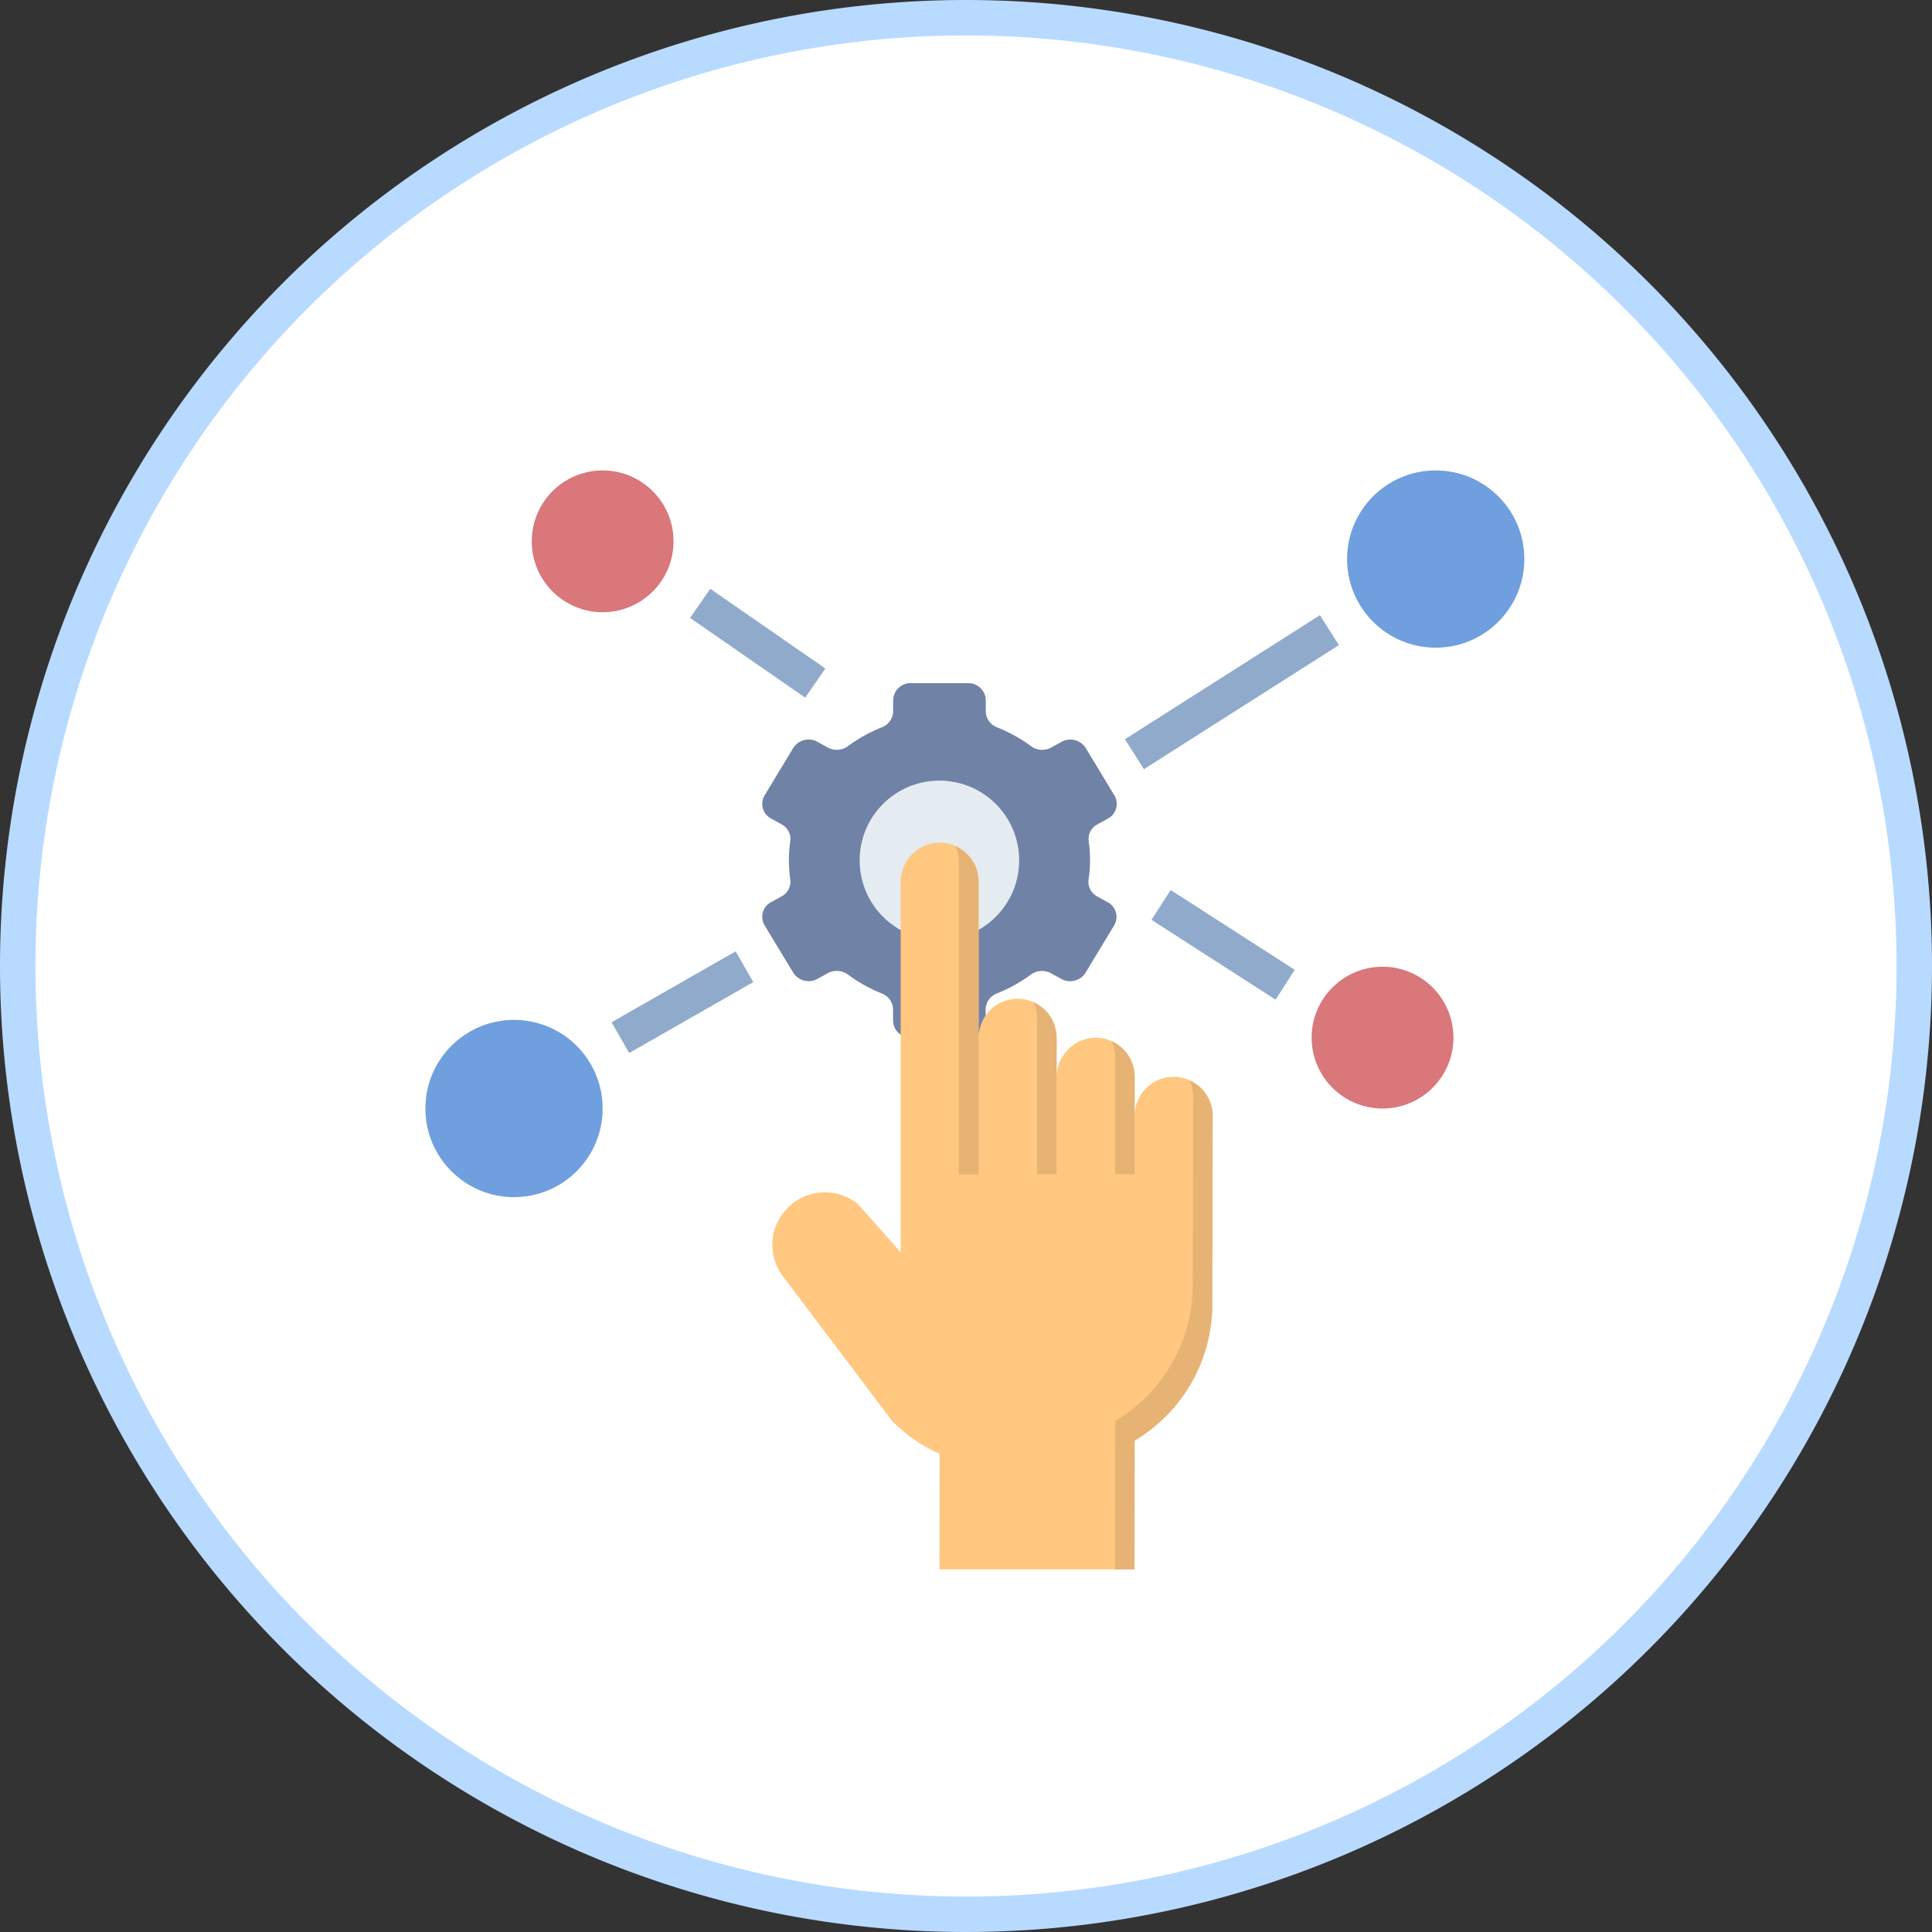 <svg xmlns="http://www.w3.org/2000/svg" width="109" height="109" viewBox="0 0 109 109">
  <rect x="0" y="0" width="109" height="109" fill="#333333" stroke="none"/>
  <g id="img21" transform="translate(-287.668 -4447.437)">
    <path id="Elipse_5845" data-name="Elipse 5845" d="M53.5,0A53.5,53.5,0,1,1,0,53.5,53.5,53.5,0,0,1,53.5,0Z" transform="translate(288.668 4448.437)" fill="#fff" stroke="#b9daff" stroke-width="2"/>
    <g id="Grupo_1100077" data-name="Grupo 1100077" transform="translate(310.668 4472.978)">
      <path id="Trazado_874186" data-name="Trazado 874186" d="M38.5,23a7.812,7.812,0,0,0-.079-1.1.929.929,0,0,1,.5-.935l.582-.321a.937.937,0,0,0,.367-1.312l-1.611-2.666a1.029,1.029,0,0,0-1.372-.352l-.588.325a1.068,1.068,0,0,1-1.145-.094A8.533,8.533,0,0,0,33.27,15.5a.987.987,0,0,1-.655-.9v-.64a.983.983,0,0,0-1-.96H28.389a.983.983,0,0,0-1,.96v.64a.987.987,0,0,1-.655.9,8.533,8.533,0,0,0-1.879,1.043,1.068,1.068,0,0,1-1.145.094l-.588-.325a1.029,1.029,0,0,0-1.372.352L20.139,19.33a.937.937,0,0,0,.367,1.312l.582.321a.929.929,0,0,1,.5.935,7.684,7.684,0,0,0,0,2.2.929.929,0,0,1-.5.935l-.582.321a.937.937,0,0,0-.367,1.312l1.611,2.666a1.029,1.029,0,0,0,1.372.352l.588-.325a1.068,1.068,0,0,1,1.145.094A8.533,8.533,0,0,0,26.73,30.5a.987.987,0,0,1,.655.9v.644a.983.983,0,0,0,1,.96h3.222a.983.983,0,0,0,1-.96V31.4a.987.987,0,0,1,.655-.9,8.533,8.533,0,0,0,1.879-1.043,1.068,1.068,0,0,1,1.145-.094l.588.325a1.029,1.029,0,0,0,1.372-.352l1.611-2.666a.937.937,0,0,0-.367-1.312l-.582-.321a.929.929,0,0,1-.495-.935A7.811,7.811,0,0,0,38.5,23Z" fill="#7083a6"/>
      <circle id="Elipse_11502" data-name="Elipse 11502" cx="4.5" cy="4.5" r="4.5" transform="translate(25.5 18.5)" fill="#e4ecf2"/>
      <circle id="Elipse_11503" data-name="Elipse 11503" cx="5" cy="5" r="5" transform="translate(53 1)" fill="#6f9fde"/>
      <circle id="Elipse_11504" data-name="Elipse 11504" cx="5" cy="5" r="5" transform="translate(1 32)" fill="#6f9fde"/>
      <circle id="Elipse_11505" data-name="Elipse 11505" cx="4" cy="4" r="4" transform="translate(51 29)" fill="#d9777b"/>
      <circle id="Elipse_11506" data-name="Elipse 11506" cx="4" cy="4" r="4" transform="translate(7 1)" fill="#d9777b"/>
      <g id="Grupo_1100076" data-name="Grupo 1100076">
        <path id="Trazado_874187" data-name="Trazado 874187" d="M11.469,30h8.062v2H11.469Z" transform="translate(-13.338 11.775) rotate(-29.745)" fill="#90aacc"/>
        <path id="Trazado_874188" data-name="Trazado 874188" d="M18.75,6.8h2V14.7h-2Z" transform="translate(-0.33 20.869) rotate(-55.308)" fill="#90aacc"/>
        <path id="Trazado_874189" data-name="Trazado 874189" d="M39.981,12.5H53.019v2H39.981Z" transform="translate(0.024 27.082) rotate(-32.467)" fill="#90aacc"/>
        <path id="Trazado_874190" data-name="Trazado 874190" d="M45,23.589h2v8.322H45Z" transform="matrix(0.541, -0.841, 0.841, 0.541, -2.218, 51.438)" fill="#90aacc"/>
      </g>
      <path id="Trazado_874191" data-name="Trazado 874191" d="M20.584,44.707a2.939,2.939,0,0,0,.716,1.926l6.031,7.991a8.581,8.581,0,0,0,2.675,1.85L30,63H41.007l.006-7.264a8.968,8.968,0,0,0,4.381-7.914l.022-10.412a2.2,2.2,0,0,0-4.4,0v-2.2a2.183,2.183,0,0,0-1.1-1.9,2.06,2.06,0,0,0-1.1-.3,2.218,2.218,0,0,0-2.2,2.2v-2.2a2.17,2.17,0,0,0-1.1-1.9,2.066,2.066,0,0,0-1.1-.3,2.2,2.2,0,0,0-2.2,2.19V24.2a2.185,2.185,0,0,0-1.1-1.9,2.064,2.064,0,0,0-1.1-.3,2.208,2.208,0,0,0-2.2,2.2V45.114L25.4,42.385a2.955,2.955,0,0,0-4.325.671,2.887,2.887,0,0,0-.5,1.651Z" fill="#ffc780"/>
      <path id="Trazado_874192" data-name="Trazado 874192" d="M44.293,46.721l.022-10.412a2.189,2.189,0,0,0-.2-.9,2.2,2.2,0,0,1,1.3,2l-.022,10.412a8.968,8.968,0,0,1-4.381,7.914L41.007,63h-1.1l.006-8.365a8.967,8.967,0,0,0,4.38-7.914Z" fill="#e6b374"/>
      <path id="Trazado_874193" data-name="Trazado 874193" d="M39.714,33.2a2.2,2.2,0,0,1,1.3,2v5.5h-1.1V34.1A2.188,2.188,0,0,0,39.714,33.2Z" fill="#e6b374"/>
      <path id="Trazado_874194" data-name="Trazado 874194" d="M35.308,31a2.2,2.2,0,0,1,1.3,2v7.705h-1.1v-8.8a2.176,2.176,0,0,0-.2-.906Z" fill="#e6b374"/>
      <path id="Trazado_874195" data-name="Trazado 874195" d="M30.906,22.2a2.2,2.2,0,0,1,1.3,2V40.711H31.1V23.1a2.188,2.188,0,0,0-.194-.9Z" fill="#e6b374"/>
    </g>
  </g>
</svg>
